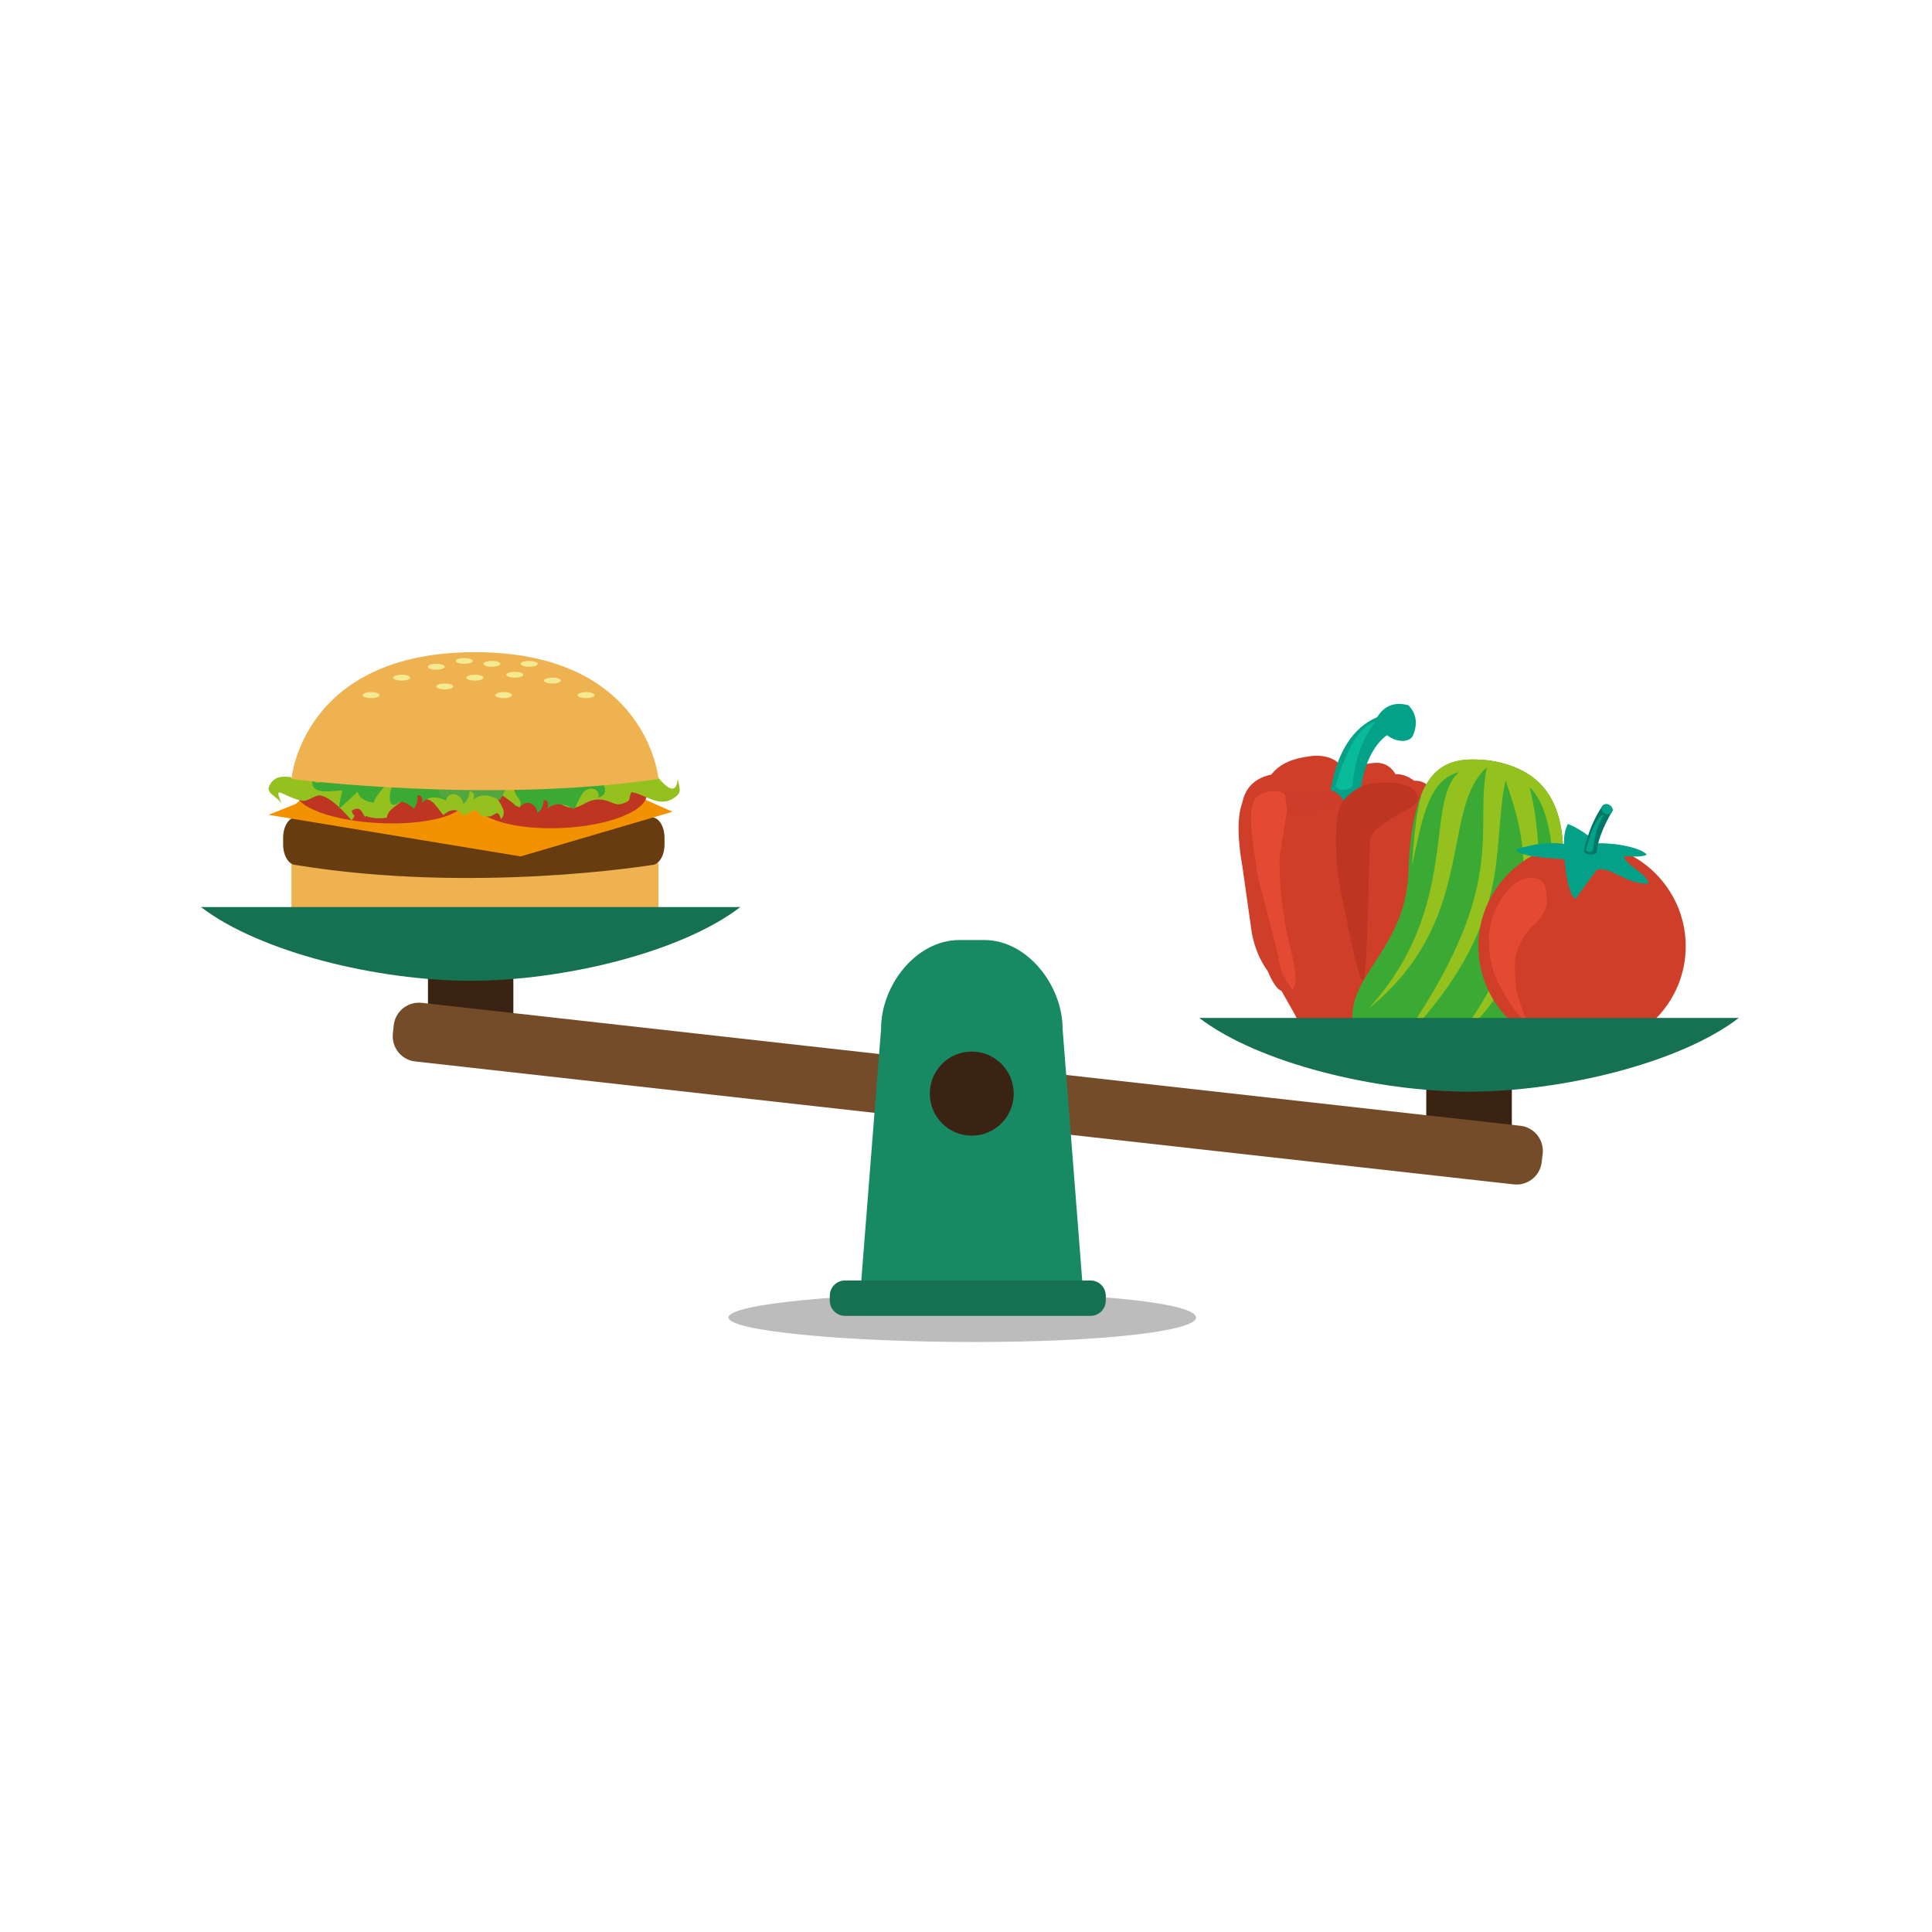 <svg version="1.2" xmlns="http://www.w3.org/2000/svg" viewBox="0 0 1190 1190" width="1190" height="1190">
	<title>OLAZ691</title>
	<defs>
		<clipPath clipPathUnits="userSpaceOnUse" id="cp1">
			<path d="m957.27 571.85c14.12-65.77 1.81-96.87-39.78-103.44-25.42-2.61-47.44 0.06-50 68.42-1.61 56.94-54.39 69.86-26.17 112.19 48.66 44.73 106.82-15.77 115.95-77.17z"/>
		</clipPath>
	</defs>
	<style>
		.s0 { fill: #efb250 } 
		.s1 { fill: #683c11 } 
		.s2 { fill: #f39200 } 
		.s3 { fill: #be3522 } 
		.s4 { fill: #95c11f } 
		.s5 { fill: #3aaa35 } 
		.s6 { fill: #51a640 } 
		.s7 { fill: #f5e991 } 
		.s8 { fill: #cf3e28 } 
		.s9 { fill: #03a187 } 
		.s10 { fill: #08ba98 } 
		.s11 { fill: #ce3d2a } 
		.s12 { fill: #e44933 } 
		.s13 { fill: #017767 } 
		.s14 { opacity: .3;fill: #221f1f } 
		.s15 { fill: #3b2314 } 
		.s16 { fill: #744c29 } 
		.s17 { fill: #157151 } 
		.s18 { fill: #188a63 } 
	</style>
	<g id="_Artboards_">
	</g>
	<g id="Capa 1">
		<g id="&lt;Group&gt;">
			<path id="&lt;Path&gt;" class="s0" d="m405.6 560.4c0 4-4.2 7.3-9.3 7.3 0 0-96.7 15.3-207.5 0-4.9 0-9.3-3.3-9.3-7.3v-27.4c0-4.1 4.2-2.5 9.3-2.5h207.5c5.1 0 9.3-1.6 9.3 2.5z"/>
			<path id="&lt;Path&gt;" class="s1" d="m409.3 520.2c0 6.9-3.5 12.6-7.9 12.6 0 0-109.5 18-219.1 0-4.4 0-7.9-5.7-7.9-12.6v-4.2c0-7 3.5-12.6 7.9-12.6h219.1c4.4 0 7.9 5.6 7.9 12.6z"/>
			<path id="&lt;Path&gt;" class="s2" d="m182.3 495.1l-16.9 6.8 155.3 25.6 93.5-27.5-31.6-14.1h-189.8z"/>
			<path id="&lt;Path&gt;" class="s3" d="m398.4 489c0.5 10.2-22.8 19.6-52 21-29.3 1.4-53.4-5.7-53.8-15.9-0.5-10.3 22.8-19.7 52-21.1 29.2-1.4 53.3 5.8 53.8 16z"/>
			<path id="&lt;Path&gt;" class="s3" d="m286.4 493.1c-0.5 9.1-24.1 15.3-52.8 13.9-28.7-1.4-51.7-9.9-51.2-18.9 0.4-9.1 24.1-15.3 52.8-13.9 28.7 1.4 51.6 9.9 51.2 18.9z"/>
			<path id="&lt;Path&gt;" class="s4" d="m371 447.2c-2.5-3.2-7-5.9-11.2-7.2-2.6 4.2-9.3 3.6-13.6 4.9 1.7 4.5 0 10.4-5.8 10.5-0.1 2.9-0.4 6-0.5 8.9-6.9 1.6-4.9 1.1-7.4 5.2-1.6 2.6 2.5 7.5-4.9 5.6 2.3 7.1 11.1 2.8 16.5 4.2-3 4.3-11.1 6.2-15.4 9.3 3 4.1 5.9 1.1 9.7 1.9 3.7 0.8 7 4.9 10.4 5.2-1.7-0.6-3.5-0.9-5.2-1.6 14.1 9.6 15.1-4.3 29-1.2 4.2 0.9 6.4 3.5 10.7 2.1 6.2-1.9 3.5-3 5.6-7.1 9.4 1.6 17.1 10.1 26.7 3.3 4.5-3.2 3-4.9 1.9-11.4-1.5 15.8-14.9-4.9-16.1-5.9-3.1-2.7-9.3-0.4-12-2.8-5.2-4.5-4.7-21.4-6.4-28.3-5.4 2.6-4.5 6.5-6.1 11.2-6.6-0.1-4.7-3.6-5.3-7.7"/>
			<path id="&lt;Path&gt;" class="s5" d="m321.4 496.1c-7.8 3.3-5.3-7-3.1-10.8-1.4 0.3-4.5-0.6-6.1-0.4 0.4-2.9 0.9-6-1.9-7.5-0.7-6.1 5.8-5.2 7.7-8.9 2.2-4.3-1.6-2.6-3.5-6.9-0.6-1.5-2.5-11.3-1.8-12.5 6.6-11.3 38.7 5 49.1 2.4 1.5 3.9 2.5 9-1.3 12 5.1 1.6 11.4 3.4 16.3 5.3-3.9 1.3-7.9 2.7-11.8 3.3 0.5 2.7 14.5 16.1 3.5 19.2 1.1-4.1-2.5-6.7-6.9-5-3.7 1.4-5.7 9-8.2 12-5.2-3-11-4.6-16.2-0.3 1-2.6 0.7-4.9-2.3-5.3-0.1 3-1.4 6.6-3.9 7.9-0.4-4.9-6-8.2-9.6-4.5z"/>
			<path id="&lt;Path&gt;" class="s4" d="m263.7 479.1c-1.6 3.7-2 8.9-1.2 13.2 4.9 0.4 7.5 6.7 10.7 9.8 3.2-3.5 9.2-4.8 12 0.3 2.6-1.3 5.4-2.4 8-3.6 4.7 5.4 3.3 3.7 8.1 4.1 3 0.2 5.5-5.7 7.2 1.7 5.3-5.3-2.7-11.1-3.9-16.6 5.2 0.7 10.6 7 15.5 9.4 2.1-4.6-1.9-5.8-2.9-9.4-1-3.8 1.1-8.5-0.2-11.7 0.3 1.8 0.8 3.5 1 5.4 1.9-17-10.9-11.4-14.6-25.2-1.1-4.2 0.2-7.3-3-10.4-4.6-4.6-8.2 0.3-12.9 0.4-2.9-9.1 5.7-17.4-4.7-22.7-4.9-2.5-5.8-0.4-11.1 3.6 14.8-6 1.9 10.9 1.6 12.4-1 3.9 3.9 8.4 3.1 11.9-1.6 6.7-16.9 14.2-22.2 18.8 4.8 3.6 7.9 1 12.8 0.2 3 5.9-1 5.9-4.3 8.3"/>
			<path id="&lt;Path&gt;" class="s4" d="m225.1 502.5c3.7 1.6 9 1.9 13.2 1.1 0.4-4.9 6.6-7.5 9.8-10.7-3.6-3.3-4.9-9.2 0.2-12-1.3-2.7-2.5-5.5-3.7-8.1 5.4-4.6 3.7-3.3 4-8 0.2-3.1-5.6-5.6 1.8-7.3-5.4-5.2-11.2 2.8-16.6 4 0.6-5.2 6.9-10.7 9.2-15.5-4.5-2.1-5.7 1.9-9.4 2.9-3.7 1.1-8.5-1-11.7 0.3 1.9-0.3 3.6-0.8 5.4-1-16.9-1.9-11.3 10.9-25 14.7-4.2 1.2-7.3-0.1-10.5 3.1-4.5 4.6 0.4 8.2 0.5 12.9-9 3-21.1-5.6-26.3 4.9-2.4 4.9 3.4 5.7 7.4 11-5.1-12.2-0.1-4.5 12.4-1.6 3.9 0.9 8.4-4 11.8-3.2 6.8 1.5 14.3 10.1 19 15.3 3.5-4.8 0.9-1.1 0.1-6.1 5.8-3 5.9 1 8.3 4.3"/>
			<path id="&lt;Path&gt;" class="s5" d="m208.3 440.1c0.4-8 8.3-1 10.7 2.6 0.4-1.2 2.5-3.2 3-4.7 2.3 1.7 4.9 3.6 7.4 2 5.6 2.4 2.1 7.3 4.5 10.6 2.8 3.9 2.9 0 7.5 0.5 1.6 0.2 10.9 3.4 11.7 4.5 7.1 10.9-20.8 29.1-22.9 38.8-4-0.6-8.9-2.3-9.9-6.8-3.6 3.4-7.8 7.6-11.6 10.6 0.5-3.7 1.1-7.6 2.2-11.1-2.6-0.9-20.2 4-18.4-6.4 3.2 2.9 7 1.2 7.4-3.2 0.3-3.6-5.5-9-7.1-12.4 4.8-2.9 8.7-6.8 7.2-13.1 1.8 2.1 3.9 3 5.5 0.8-2.6-1.6-5.1-4.3-5.3-7 4.5 2 9.8-1 8.1-5.7z"/>
			<path id="&lt;Path&gt;" class="s5" d="m245.3 494.8c-6.7 4.3-5.6-6.3-4-10.3-1.3 0.4-4.1-0.1-5.6 0.4 0-3 0.2-6.2-2.6-7.3-1.3-5.9 4.7-5.9 6-9.7 1.6-4.6-1.7-2.5-3.9-6.5-0.7-1.4-3.5-10.9-3.1-12.1 4.8-12.1 35.7 0.1 44.9-3.8 1.8 3.7 3.2 8.7 0.2 12.1 4.8 1 10.7 1.9 15.3 3.3-3.3 1.7-6.8 3.6-10.3 4.6 0.8 2.7 15 14.2 5.4 18.7 0.5-4.3-3.1-6.3-6.9-4.1-3.1 1.9-4.1 9.6-6.1 12.9-5-2.3-10.5-3.2-14.7 1.7 0.6-2.7 0.1-5-2.7-5 0.3 3-0.5 6.7-2.6 8.4-0.1-0.8-7.2-6.3-9.3-3.3z"/>
			<path id="&lt;Path&gt;" class="s6" d="m275.7 490.7c-7.9 3.3-5.3-7-3.1-10.7-1.4 0.2-4.5-0.7-6.2-0.5 0.5-2.9 1-6-1.9-7.5-0.7-6.1 5.9-5.2 7.8-8.9 2.2-4.3-1.6-2.6-3.5-6.9-0.6-1.5-2.5-11.3-1.8-12.5 6.6-11.3 38.7 5 49.1 2.4 1.5 3.9 2.4 9-1.3 12 5.1 1.6 11.4 3.4 16.3 5.3-3.9 1.3-7.9 2.7-11.8 3.3 0.5 2.7 14.5 16.1 3.5 19.2 1.1-4.1-2.5-6.7-6.9-5-3.7 1.4-5.7 9-8.2 12-5.2-3-11-4.6-16.3-0.3 1.1-2.6 0.8-4.9-2.2-5.3-0.1 3-1.4 6.6-3.9 7.9-0.4-4.8-6-8.2-9.6-4.5z"/>
			<path id="&lt;Path&gt;" class="s0" d="m179.5 479.8c0 0 120.6 15.5 226.1 0 0 0-6.7-78.1-113.1-78.1-106.3 0-113 78.1-113 78.1z"/>
			<path id="&lt;Path&gt;" class="s7" d="m291.2 407.1c0 1-2.4 1.8-5.3 1.8-2.8 0-5.2-0.8-5.2-1.8 0-1 2.4-1.8 5.2-1.8 2.9 0 5.3 0.8 5.3 1.8z"/>
			<path id="&lt;Path&gt;" class="s7" d="m273.9 410.7c0 1-2.3 1.8-5.2 1.8-2.9 0-5.2-0.8-5.2-1.8 0-1 2.3-1.8 5.2-1.8 2.9 0 5.2 0.8 5.2 1.8z"/>
			<path id="&lt;Path&gt;" class="s7" d="m297.8 417.4c0 1-2.4 1.8-5.3 1.8-2.9 0-5.2-0.8-5.2-1.8 0-1 2.3-1.8 5.2-1.8 2.9 0 5.3 0.8 5.3 1.8z"/>
			<path id="&lt;Path&gt;" class="s7" d="m308.2 408.9c0 1-2.3 1.8-5.2 1.8-2.9 0-5.2-0.8-5.2-1.8 0-1 2.3-1.8 5.2-1.8 2.9 0 5.2 0.8 5.2 1.8z"/>
			<path id="&lt;Path&gt;" class="s7" d="m331.2 408.9c0 1-2.4 1.8-5.3 1.8-2.9 0-5.2-0.8-5.2-1.8 0-1 2.3-1.8 5.2-1.8 2.9 0 5.3 0.8 5.3 1.8z"/>
			<path id="&lt;Path&gt;" class="s7" d="m322.3 415.6c0 1-2.3 1.8-5.2 1.8-2.9 0-5.2-0.8-5.2-1.8 0-1 2.3-1.8 5.2-1.8 2.9 0 5.2 0.8 5.2 1.8z"/>
			<path id="&lt;Path&gt;" class="s7" d="m345.5 419.2c0 1-2.4 1.8-5.2 1.8-2.9 0-5.3-0.8-5.3-1.8 0-1 2.4-1.8 5.3-1.8 2.8 0 5.2 0.8 5.2 1.8z"/>
			<path id="&lt;Path&gt;" class="s7" d="m315.4 428.2c0 1-2.3 1.8-5.2 1.8-2.9 0-5.2-0.8-5.2-1.8 0-1 2.3-1.9 5.2-1.9 2.9 0 5.2 0.9 5.2 1.9z"/>
			<path id="&lt;Path&gt;" class="s7" d="m366.2 428.2c0 1-2.3 1.8-5.2 1.8-2.9 0-5.3-0.8-5.3-1.8 0-1 2.4-1.9 5.3-1.9 2.9 0 5.2 0.9 5.2 1.9z"/>
			<path id="&lt;Path&gt;" class="s7" d="m233.8 428.2c0 1-2.4 1.8-5.3 1.8-2.9 0-5.2-0.8-5.2-1.8 0-1 2.3-1.9 5.2-1.9 2.9 0 5.3 0.9 5.3 1.9z"/>
			<path id="&lt;Path&gt;" class="s7" d="m279.2 422.8c0 1-2.4 1.8-5.3 1.8-2.9 0-5.2-0.8-5.2-1.8 0-1 2.3-1.8 5.2-1.8 2.9 0 5.3 0.8 5.3 1.8z"/>
			<path id="&lt;Path&gt;" class="s7" d="m252.7 417.4c0 1-2.4 1.8-5.2 1.8-2.9 0-5.3-0.8-5.3-1.8 0-1 2.4-1.8 5.3-1.8 2.8 0 5.2 0.8 5.2 1.8z"/>
		</g>
		<g id="&lt;Group&gt;">
			<g id="&lt;Group&gt;">
				<path id="&lt;Path&gt;" class="s8" d="m789.3 610.3l8 14.1q6.7 14.2 17.1 9.1 8.7 2.7 15.2-2.5c3.6-2.6 6.5-4.3 8.4-9.2 13.3 9.5 23.9 10.2 32.3 6q18-7.7 20.1-23.7 7.6-96.6 0-104.5-8.6-19.5-19.3-18.7-6.1-4.4-11.5-4-5-8.4-14.9-6.8l-18.1 2.8c-3.3-6.2-12.1-8.4-20.4-7-10 1.3-17.8 4.4-23.2 11.2q-14.9 3.2-17.8 17.2-4.7 12.9 0.1 39.8l5.7 40.3q2.5 13.6 9.8 23.7 4.7 11 8.5 12.2z"/>
				<path id="&lt;Path&gt;" class="s9" d="m819.6 486.4c-0.9 6.1 6.2 5 8.3 8.2l9.9-5.9q3.2-26 16.5-35.9c6.4 5 13.9 4.3 15.9 0.5q4.8-11.1-2.7-18.9-12.6-3.4-19.2 7.3-22.6 9.8-28.7 44.7z"/>
				<path id="&lt;Path&gt;" class="s10" d="m822.5 484.6q10.7-37 24.8-40-12.1 14.8-14.3 40-6 4.1-10.5 0z"/>
				<path id="&lt;Path&gt;" class="s11" d="m772.9 506q1.7-13.2 12.5-17.1 9.7-3.5 16.2-0.1 6.3-2.4 17.2-2.2 5.1 0.7 8.8 6.5 5.3-6.8 12.9-9.1 13.3-1.6 17.3 2.7c4.8-0.7 14.1 3.3 14.1 3.3z"/>
				<path id="&lt;Path&gt;" class="s12" d="m774 535.4c1.1 8.3 12.8 48.9 13.7 56 1.1 8.2 4.1 12.5 8.5 18.3 3.7-5.1 1-12.3 0-20q-8.3-30.9-8.1-61.6l4.6-28.8-1.2-9.5c-3.6-5.1-16.7-2.1-19.2 3.5-4 8.9 0 29.3 1.7 42.1z"/>
				<path id="&lt;Path&gt;" class="s3" d="m827.6 493.1c0 0 8.7-10 17.7-10.6 9-0.6 11.3-0.9 18.3 0.6 7 1.4 14.1 8.3 6.5 13.4-7.6 5.1-24.6 12.5-25.9 19.7-1.3 7.2-1.5 71.9-3.9 85.4-2 11.5-9-26.8-14.3-52.1-4.3-20.6-4.6-50.8 1.6-56.4z"/>
				<path id="&lt;Path&gt;" class="s12" d="m875.7 620.3c7.3-4.7 8.9-17.6 10.6-27.8 2-11.5 2.4-18.1 2.2-29.7 0-6.9 1.2-10.4 1.4-17.4 0.1-3.4 1.7-11.2-1.4-12.4-1 4.3-1.6 10.7-2.6 15.1-3 13.5-0.7 33-3.2 35 1.4 18.8-33.8 22.2-7 37.2z"/>
			</g>
			<g id="&lt;Group&gt;">
				<path id="&lt;Path&gt;" class="s5" d="m957.3 571.9c14.1-65.8 1.8-96.9-39.8-103.5-25.4-2.6-47.4 0.1-50 68.4-1.6 57-54.4 69.9-26.2 112.2 48.7 44.7 106.8-15.7 116-77.1z"/>
				<g id="&lt;Clip Group&gt;" clip-path="url(#cp1)">
				</g>
				<path id="&lt;Path&gt;" class="s4" d="m942.2 485c11.6 48 8.2 109.8-47.1 158.2 65.1-84.2 39.5-138.9 32.3-162.6-9.5 41.9 7.3 88.6-66.2 163.4 69.8-98.7 46.4-131.6 54.6-171.4-29.1 26.1-5.4 94.2-72.7 148.5 57-62.8 33.8-127.4 55.7-145.5-19.8 4.5-23.1 31.6-29.1 57.5 1.4-20.9 3.1-34.6 6-44.4 9.1-21.4 24.7-22 41.8-20.3 41.6 6.6 53.9 37.7 39.8 103.5-3.1 20.3-11.5 40.5-23.1 56.9q-3.4 3.4-6.9 6.6c39.5-69.6 32.6-134.4 14.9-150.4z"/>
			</g>
			<g id="&lt;Group&gt;">
				<path id="&lt;Path&gt;" class="s8" d="m910.6 583.9c-0.6-35 27.5-64 62.8-64.6 35.2-0.6 64.3 27.4 64.9 62.5 0.6 35-27.5 63.9-62.8 64.6-35.2 0.6-64.3-27.4-64.9-62.5z"/>
				<path id="&lt;Path&gt;" class="s9" d="m934.1 523.1q16.3-5.2 29.3-3.3-0.4-6.7 2.3-12.3 7.4 2.7 18.7 11.9c15.8-0.1 28.4 4.2 29.9 7.1q-4 1.8-13.9 0.7c0.5 6.2 14.4 10.4 14.9 17.1-13.9 0.6-23.4-11.1-31.8-8.5l-13.2 18q-4.7-3.7-6.7-24.5c-11.6-0.9-28.8-1.8-29.5-6.2z"/>
				<path id="&lt;Path&gt;" class="s13" d="m975.4 524.7q3.7-16.9 11.8-28.6l6.4 2.6q-9.5 16.1-10.2 26.8-4.7 2-8-0.8z"/>
				<path id="&lt;Path&gt;" class="s9" d="m992.6 500.5c-1.1 1.3-3.2 1.4-4.7 0.2-1.6-1.2-1.9-3.2-0.8-4.5 1.1-1.3 3.2-1.3 4.7-0.1 1.6 1.1 1.9 3.2 0.8 4.4z"/>
				<path id="&lt;Path&gt;" class="s9" d="m976.8 523.6q5.3-20.4 11.2-21.9-5.3 8.1-6.8 22-2.6 2.2-4.4-0.1z"/>
				<path id="&lt;Path&gt;" class="s12" d="m943.7 570.6c3.8-2.6 9.2-10 9.1-15.9-0.1-10.4-2.6-14-10.3-13.9-12.6 0-25.7 20.9-25.4 37.9 0.4 19.7 5.5 27.1 11.6 37 3.3 5.3 9.8 14.1 14.7 17.9 0 0-2-2-5.2-10.5-5.1-14-4.8-14.4-5.1-29.3-0.1-8.3 4.9-16.7 9.3-21.7z"/>
			</g>
		</g>
		<path id="&lt;Path&gt;" class="s14" d="m448.7 811.5c0-8.4 72.1-15.1 151.6-15.1 79.6 0 136.4 6.7 136.4 15.1 0 8.3-56.8 15.1-136.4 15.1-79.5 0-151.6-6.8-151.6-15.1z"/>
		<g id="&lt;Group&gt;">
			<path id="&lt;Path&gt;" class="s15" d="m931.2 708.3h-52.7v-58.5h52.7z"/>
			<path id="&lt;Path&gt;" class="s15" d="m316.2 640h-52.6v-58.6h52.6z"/>
			<path id="&lt;Path&gt;" class="s16" d="m255.8 653.8c-8.6-0.9-14.8-8.7-13.8-17.3l0.5-5c1-8.6 8.7-14.8 17.4-13.8l676.5 75.7c8.6 0.9 14.8 8.7 13.8 17.3l-0.6 5c-0.9 8.6-8.7 14.8-17.3 13.8z"/>
			<path id="&lt;Path&gt;" class="s17" d="m123.8 558.7c36.5 28 109.2 45.4 166.1 45.4 56.9 0 129.6-17.4 166.1-45.4z"/>
			<path id="&lt;Path&gt;" class="s17" d="m738.7 627c36.6 28 109.3 45.4 166.2 45.4 56.8 0 129.6-17.4 166.1-45.4z"/>
			<path id="&lt;Path&gt;" class="s18" d="m667.2 796.5l-12.7-162.8c0-26.7-21.7-54.7-48.3-54.7h-15.3c-26.7 0-48.3 28-48.2 54.7l-12.8 162.8z"/>
			<path id="&lt;Path&gt;" class="s15" d="m624.4 673.6c0 14.3-11.6 25.9-25.9 25.9-14.3 0-25.8-11.6-25.8-25.9 0-14.3 11.5-25.9 25.8-25.9 14.3 0 25.9 11.6 25.9 25.9z"/>
			<path id="&lt;Path&gt;" class="s17" d="m520.5 810.5c-5.2 0-9.4-4.2-9.4-9.4v-3c0-5.2 4.2-9.4 9.4-9.4h151.2c5.2 0 9.4 4.2 9.4 9.4v3c0 5.2-4.2 9.4-9.4 9.4z"/>
		</g>
	</g>
</svg>
